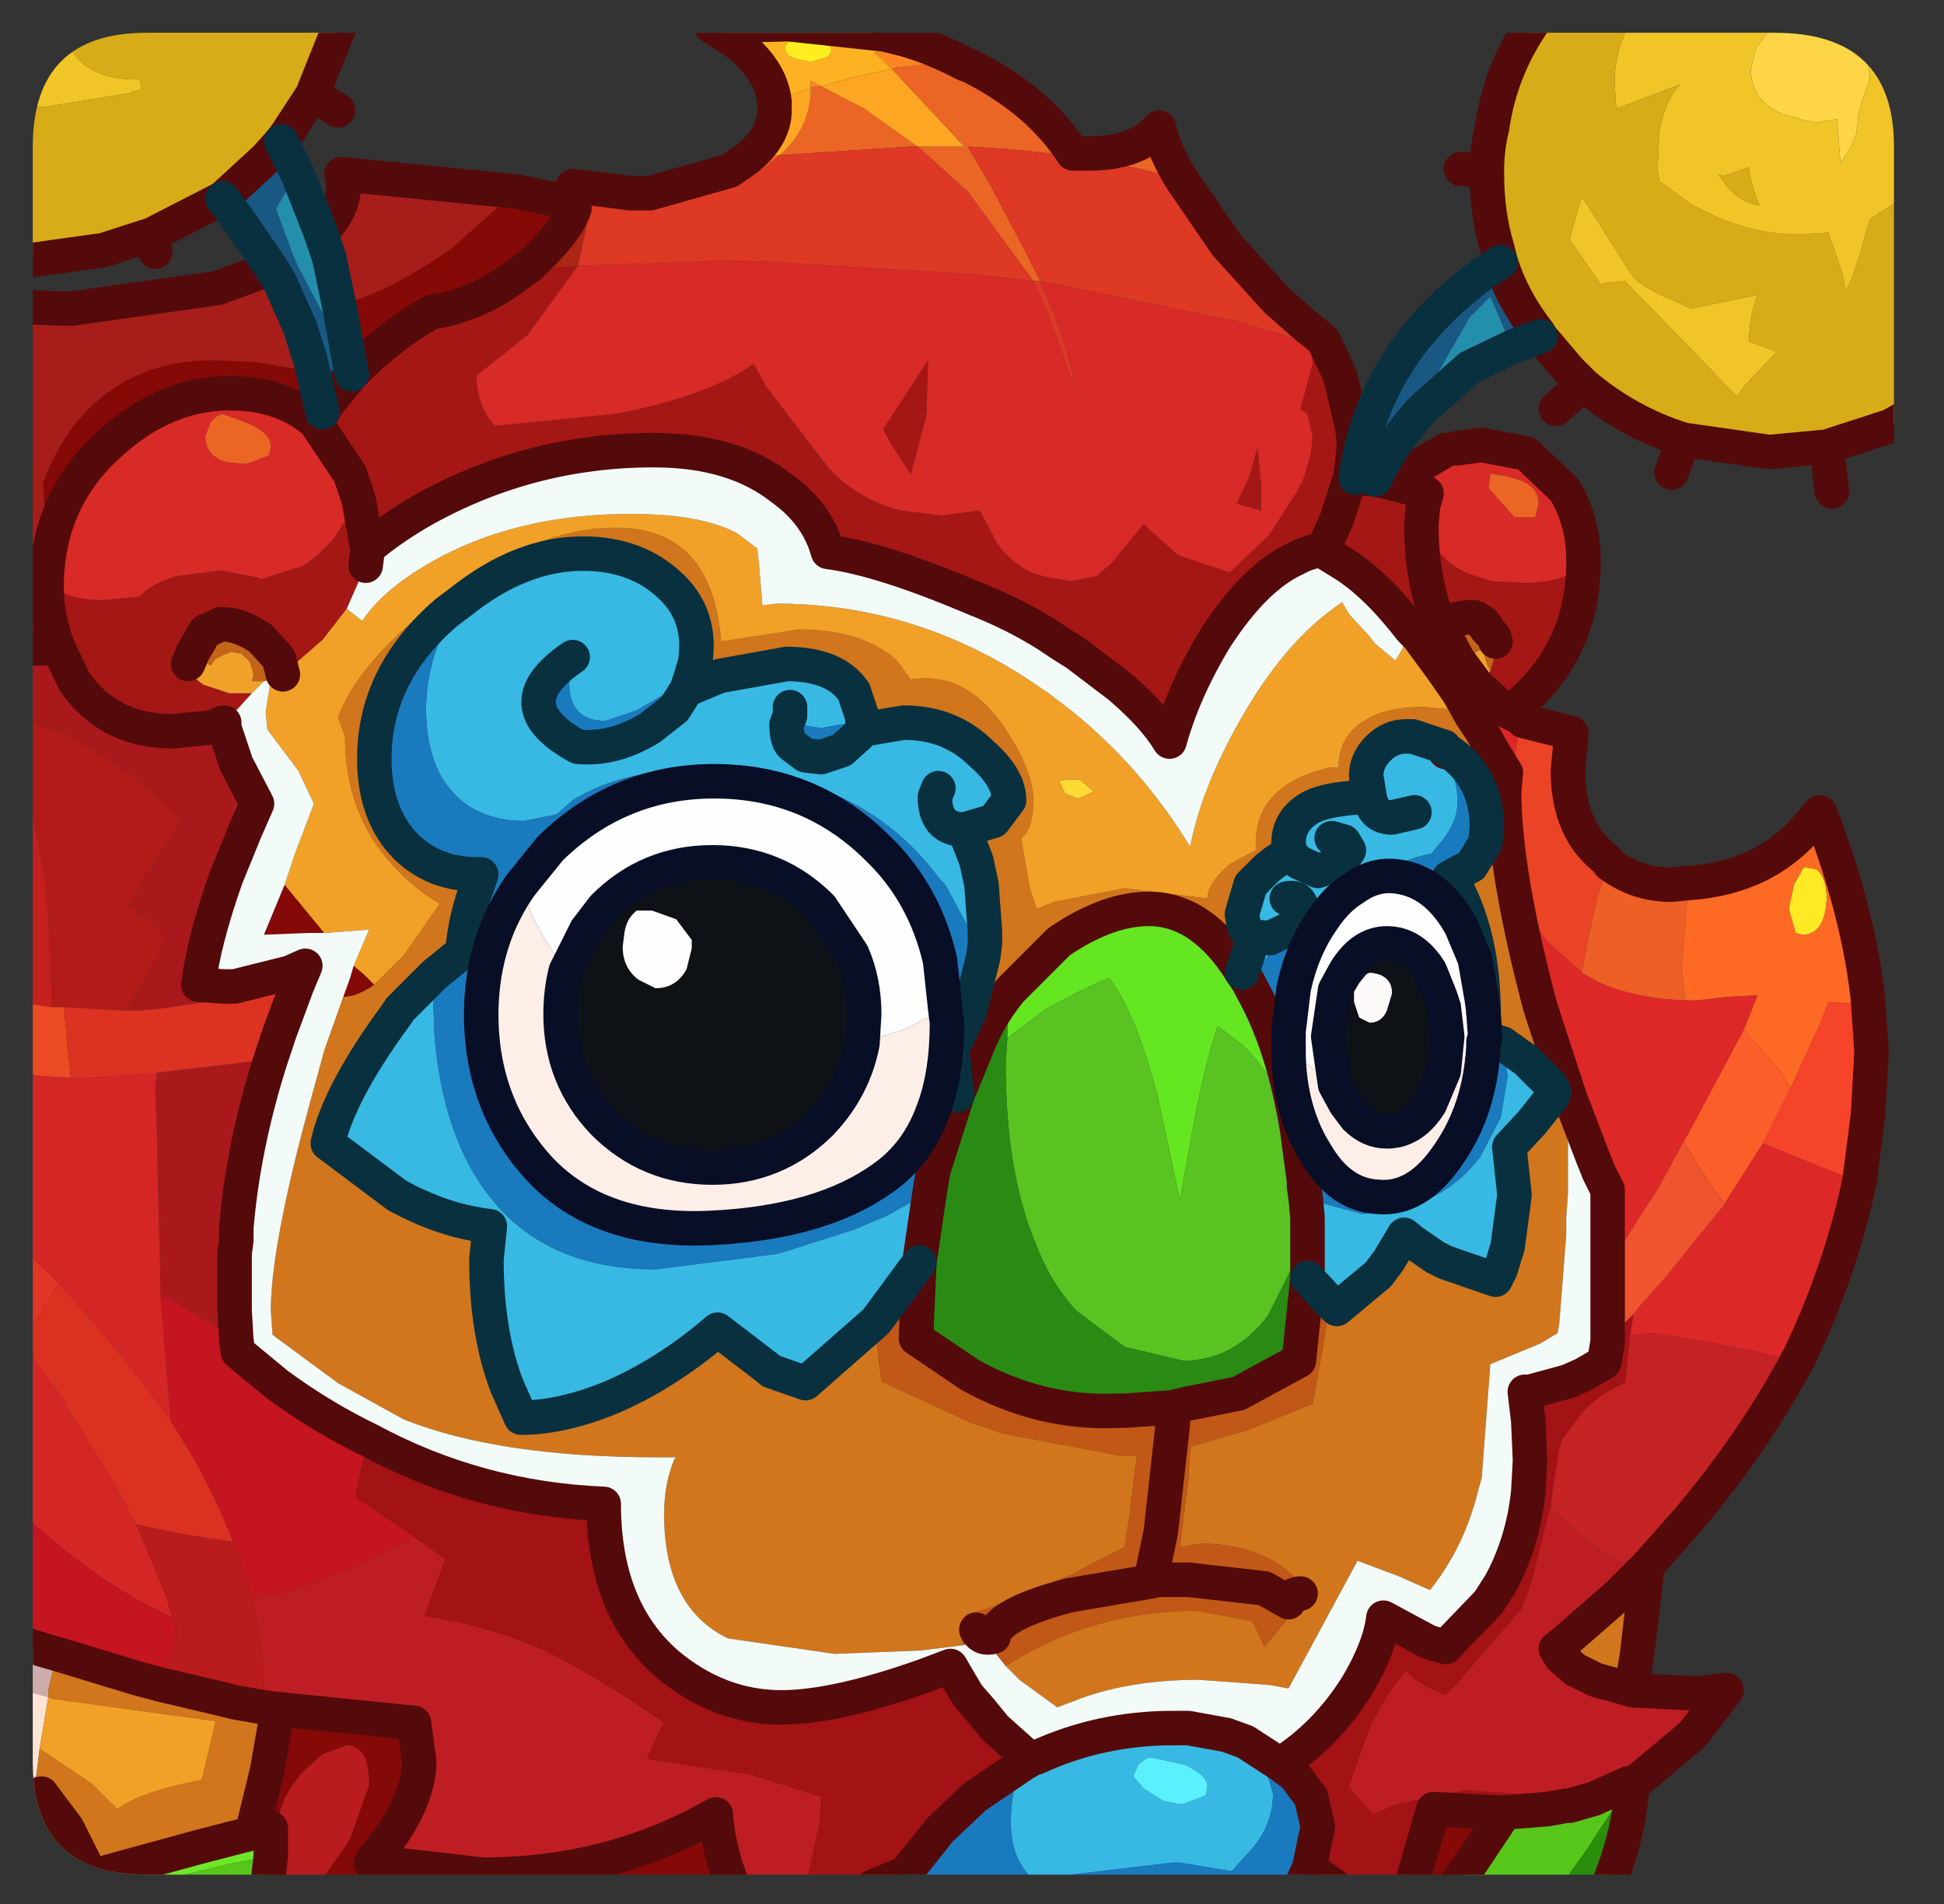 <?xml version="1.0" encoding="UTF-8" standalone="no"?>
<svg xmlns:ffdec="https://www.free-decompiler.com/flash" xmlns:xlink="http://www.w3.org/1999/xlink" ffdec:objectType="frame" height="55.2px" width="56.35px" xmlns="http://www.w3.org/2000/svg">
  <rect width="100%" height="100%" fill="#333333" stroke="none"/>
  <g transform="matrix(1.0, 0.0, 0.0, 1.0, 0.95, 0.95)">
    <clipPath id="clipPath0" transform="matrix(1.0, 0.0, 0.0, 1.0, 0.0, 0.0)">
      <path d="M50.5 0.0 Q53.95 0.0 53.95 3.3 L53.95 50.15 Q53.95 53.4 50.5 53.4 L3.3 53.4 Q0.0 53.4 0.0 50.15 L0.0 3.3 Q0.0 0.0 3.3 0.0 L50.5 0.0" fill="#000000" fill-rule="evenodd" stroke="none"/>
    </clipPath>
    <g clip-path="url(#clipPath0)">
      <use ffdec:characterId="2" height="55.2" transform="matrix(1.0, 0.0, 0.0, 1.0, -0.95, -0.95)" width="56.35" xlink:href="#shape1"/>
    </g>
    <use ffdec:characterId="3" height="53.4" transform="matrix(1.0, 0.0, 0.0, 1.0, 0.0, 0.0)" width="53.95" xlink:href="#shape2"/>
  </g>
  <defs>
    <g id="shape1" transform="matrix(1.0, 0.0, 0.0, 1.0, 0.95, 0.95)">
      <path d="M2.75 -0.45 L3.75 -0.45 4.0 -0.2 4.0 -0.3 4.05 -0.45 9.0 -0.45 8.1 1.8 7.35 2.95 7.2 3.15 6.75 3.65 5.5 4.8 3.45 5.85 2.05 6.3 -0.45 6.65 -0.45 2.15 0.35 2.15 2.8 1.75 2.9 1.7 3.15 1.65 3.1 1.35 3.05 1.35 2.95 1.35 Q2.05 1.35 1.45 0.9 L1.05 0.45 2.75 -0.45 M42.55 6.65 L42.45 6.25 Q42.15 5.25 42.15 4.1 L42.15 4.0 Q42.15 3.35 42.3 2.75 42.55 1.0 43.6 -0.45 L46.4 -0.45 Q45.85 0.45 45.85 1.45 L45.9 2.2 46.3 2.05 47.75 1.5 Q47.3 2.0 47.15 2.85 L47.1 3.95 47.15 4.3 47.9 4.85 48.05 4.95 Q49.5 5.8 51.05 5.85 L51.15 5.85 52.05 5.8 52.45 6.95 52.55 7.5 52.75 7.05 53.0 6.3 53.25 5.4 54.1 4.85 54.5 4.55 54.5 4.5 54.65 4.6 54.9 4.75 54.9 10.8 53.85 11.4 52.0 12.0 50.4 12.15 50.3 12.15 47.85 11.8 Q46.25 11.3 44.95 10.2 L44.55 9.8 43.7 8.8 43.65 8.7 Q42.9 7.75 42.55 6.65 M54.9 0.95 L54.1 -0.45 54.9 -0.45 54.9 0.95 M50.05 5.0 Q49.55 4.95 49.15 4.5 L48.85 4.1 49.0 4.15 49.75 3.9 49.8 4.25 49.9 4.6 50.05 5.0 M45.0 4.9 L44.9 4.75 44.65 5.6 44.55 6.0 45.25 7.0 45.45 7.3 45.6 7.25 46.15 7.2 48.1 9.2 49.4 10.55 49.6 10.25 50.55 9.25 49.75 8.95 Q49.75 8.2 50.0 7.6 L48.05 8.0 47.65 7.8 Q46.8 7.45 46.45 7.15 L46.3 6.95 45.0 4.9" fill="#d9ac19" fill-rule="evenodd" stroke="none"/>
      <path d="M51.7 -0.45 L51.8 -0.4 Q53.25 0.25 53.25 1.35 L52.95 2.2 52.85 2.95 52.7 3.3 52.4 3.8 52.35 3.15 52.3 2.5 51.7 2.6 51.4 2.55 50.7 2.35 Q49.8 1.95 49.8 1.05 L49.95 0.45 50.6 -0.45 51.7 -0.45" fill="#ffd646" fill-rule="evenodd" stroke="none"/>
      <path d="M2.75 -0.45 L1.05 0.45 1.45 0.9 Q2.05 1.35 2.95 1.35 L3.05 1.35 3.1 1.35 3.15 1.65 2.9 1.7 2.8 1.75 0.35 2.15 -0.45 2.15 -0.45 -0.45 2.75 -0.45 M4.05 -0.45 L4.0 -0.3 4.0 -0.2 3.75 -0.45 4.05 -0.45 M46.4 -0.45 L50.6 -0.45 49.95 0.45 49.8 1.05 Q49.8 1.95 50.7 2.35 L51.4 2.55 51.7 2.6 52.3 2.5 52.35 3.15 52.4 3.8 52.7 3.3 52.85 2.95 52.95 2.2 53.25 1.35 Q53.25 0.25 51.8 -0.4 L51.7 -0.45 54.1 -0.45 54.9 0.95 54.9 4.75 54.65 4.6 54.5 4.5 54.5 4.55 54.1 4.85 53.25 5.4 53.0 6.3 52.75 7.05 52.55 7.5 52.45 6.95 52.05 5.8 51.15 5.85 51.05 5.85 Q49.5 5.8 48.05 4.95 L47.9 4.85 47.15 4.3 47.1 3.95 47.15 2.85 Q47.3 2.0 47.75 1.5 L46.3 2.05 45.9 2.2 45.85 1.45 Q45.85 0.45 46.4 -0.45 M50.05 5.0 L49.9 4.6 49.8 4.25 49.75 3.9 49.0 4.15 48.85 4.1 49.15 4.5 Q49.55 4.95 50.05 5.0 M45.0 4.9 L46.3 6.95 46.45 7.15 Q46.8 7.45 47.65 7.8 L48.05 8.0 50.0 7.6 Q49.75 8.2 49.75 8.95 L50.55 9.25 49.6 10.25 49.4 10.55 48.1 9.2 46.15 7.2 45.6 7.25 45.45 7.3 45.25 7.0 44.55 6.0 44.65 5.6 44.9 4.75 45.0 4.9" fill="#f2c627" fill-rule="evenodd" stroke="none"/>
      <path d="M21.5 2.0 Q21.4 1.05 20.35 0.25 L19.65 -0.2 20.15 -0.2 21.9 -0.25 24.7 0.05 25.3 0.2 Q24.65 0.3 24.4 0.6 L24.5 0.65 24.9 1.05 23.75 1.3 22.85 1.55 22.55 1.4 22.55 1.6 21.5 2.0 M23.15 0.55 Q23.15 0.25 22.55 0.15 L22.35 0.15 22.05 0.15 21.95 0.2 21.8 0.4 Q21.8 0.65 22.1 0.75 L22.55 0.85 23.05 0.7 23.15 0.55" fill="#feb323" fill-rule="evenodd" stroke="none"/>
      <path d="M-0.45 16.1 L-0.45 7.95 1.1 8.0 5.35 7.4 6.85 6.85 6.9 6.8 7.15 7.2 7.75 8.55 8.05 9.5 7.9 9.8 7.65 9.75 6.45 9.55 5.2 9.5 Q3.25 9.5 1.9 10.65 0.85 11.55 0.3 13.05 L0.35 13.85 Q0.35 15.25 -0.45 16.1 M14.0 4.6 L12.15 6.25 Q10.35 7.5 9.05 7.85 L8.9 8.0 8.6 6.55 8.4 5.95 8.35 5.8 Q9.2 4.95 8.95 4.1 L14.0 4.6" fill="#a81d1a" fill-rule="evenodd" stroke="none"/>
      <path d="M41.2 53.75 L39.95 53.75 40.6 51.5 42.5 51.6 42.55 51.6 42.65 51.6 42.5 51.85 41.7 53.05 41.2 53.75 M37.75 53.75 L36.75 53.75 37.0 53.2 37.75 53.75 M25.2 53.75 L24.35 53.75 25.3 53.35 25.25 53.45 25.2 53.75 M20.3 53.75 L9.0 53.75 8.45 53.45 9.05 52.6 9.2 52.35 9.75 50.8 Q9.75 49.65 9.1 49.65 L8.4 49.9 7.85 50.4 Q7.0 51.3 7.0 52.7 L7.1 53.1 7.4 53.75 6.8 53.75 6.9 52.85 6.9 52.5 6.9 52.2 6.9 52.05 6.35 52.2 6.8 50.35 7.05 48.9 7.1 48.6 11.05 49.0 11.2 50.1 Q11.2 51.35 9.95 52.85 L9.8 53.05 10.0 53.05 13.05 53.4 Q16.75 53.4 19.8 51.65 19.85 52.6 20.3 53.75 M-0.45 17.85 L-0.45 16.1 Q0.35 15.25 0.35 13.85 L0.3 13.05 Q0.85 11.55 1.9 10.65 3.25 9.5 5.2 9.5 L6.45 9.55 7.65 9.75 7.9 9.8 8.05 9.5 8.4 11.0 8.2 11.3 Q7.25 10.45 5.7 10.45 3.85 10.45 2.25 11.9 0.45 13.5 0.4 15.95 L0.4 16.05 Q0.4 17.0 0.75 17.85 L0.3 17.85 -0.35 17.85 -0.45 17.85 M9.9 27.6 Q9.4 27.95 9.0 27.95 L9.2 27.4 9.3 27.05 9.6 27.3 9.9 27.6 M40.0 20.4 L40.9 20.7 40.95 20.85 40.85 21.0 40.45 20.65 40.0 20.4 M40.65 35.5 L39.3 35.6 39.75 34.85 40.0 35.05 40.65 35.5 M7.3 24.7 L8.45 26.1 7.95 26.1 6.7 26.15 7.3 24.7 M44.35 47.05 L44.3 47.1 44.15 46.85 44.4 46.65 44.35 47.05 M15.7 4.95 L15.7 5.1 Q15.45 5.8 14.35 6.8 L14.2 6.9 Q12.95 7.9 11.55 8.1 10.25 8.85 9.25 9.9 L9.2 9.65 8.9 8.0 9.05 7.85 Q10.35 7.5 12.15 6.25 L14.0 4.6 15.7 4.95" fill="#850907" fill-rule="evenodd" stroke="none"/>
      <path d="M-0.45 18.9 L-0.45 17.85 -0.35 17.85 -0.45 18.9" fill="#b41c17" fill-rule="evenodd" stroke="none"/>
      <path d="M-0.45 21.4 L-0.45 19.85 Q1.2 20.3 2.8 21.5 L3.45 22.0 4.3 22.85 3.0 24.9 2.95 25.0 2.75 25.3 3.6 25.95 3.85 26.25 3.65 26.75 3.3 27.4 2.7 28.35 0.9 28.25 0.55 28.25 0.55 28.0 0.45 25.7 0.35 24.5 0.0 22.7 -0.15 22.25 -0.45 21.4" fill="#b31b18" fill-rule="evenodd" stroke="none"/>
      <path d="M-0.45 28.1 L-0.45 21.4 -0.15 22.25 0.0 22.7 0.35 24.5 0.45 25.7 0.55 28.0 0.55 28.25 -0.45 28.1" fill="#c5201e" fill-rule="evenodd" stroke="none"/>
      <path d="M-0.45 19.85 L-0.45 18.9 -0.35 17.85 0.3 17.85 0.75 17.85 1.2 18.8 Q2.2 20.25 4.05 20.25 L5.1 20.15 5.45 20.05 5.5 20.0 5.55 20.0 5.55 20.15 5.9 21.2 6.5 22.35 6.15 23.15 5.6 24.5 Q4.95 26.35 4.8 27.6 L5.55 27.65 5.85 27.65 7.45 27.25 7.9 27.05 7.65 27.65 6.6 27.85 3.65 28.3 3.05 28.35 2.7 28.35 3.3 27.4 3.65 26.75 3.85 26.25 3.6 25.95 2.75 25.3 2.95 25.0 3.0 24.9 4.3 22.85 3.45 22.0 2.8 21.5 Q1.2 20.3 -0.45 19.85 M6.9 29.75 Q6.1 32.25 5.9 34.65 L5.9 35.0 5.85 35.4 5.85 35.8 5.85 36.25 5.85 37.05 5.9 37.9 5.75 37.8 4.55 37.05 3.7 36.55 3.7 36.3 3.65 34.3 3.6 32.05 3.55 30.55 3.6 30.15 5.3 29.95 6.9 29.75" fill="#aa191c" fill-rule="evenodd" stroke="none"/>
      <path d="M-0.45 30.15 L-0.45 28.1 0.55 28.25 0.9 28.25 1.05 29.8 1.1 30.3 0.3 30.25 -0.45 30.15" fill="#ed4b24" fill-rule="evenodd" stroke="none"/>
      <path d="M41.25 12.05 L42.0 11.95 43.3 12.2 44.4 13.25 Q44.95 14.15 44.95 15.3 L44.95 15.45 Q44.4 15.95 43.2 15.95 L42.3 15.9 41.65 15.7 Q40.4 15.2 40.3 13.7 L40.4 13.35 40.3 13.3 Q40.35 12.45 40.95 12.1 L41.25 12.05 M43.65 13.65 Q43.65 13.15 43.05 12.95 L42.7 12.85 42.35 12.8 42.25 12.8 42.2 13.2 42.95 14.05 43.55 14.05 43.65 13.65 M37.05 9.0 L37.1 9.6 36.75 10.9 36.95 11.05 37.1 11.7 37.05 12.2 36.85 12.9 36.65 13.3 35.85 14.55 35.75 14.65 34.7 15.65 33.2 15.15 32.2 14.25 31.3 15.35 30.85 15.75 30.1 15.9 29.5 15.8 Q28.55 15.65 27.95 14.8 L27.45 13.85 26.35 14.0 25.15 13.85 Q23.85 13.5 23.05 12.6 L21.25 10.25 20.9 9.6 Q19.55 10.55 16.9 11.05 L13.4 11.4 Q12.9 10.9 12.85 9.95 L14.35 8.75 15.8 6.75 19.05 6.65 20.05 6.6 21.55 6.65 27.25 7.0 29.0 7.2 29.45 8.2 30.2 10.3 Q30.05 9.1 29.2 7.2 L34.85 8.35 37.05 9.0 M24.65 11.5 L24.9 11.95 25.45 12.8 25.9 11.1 25.95 9.5 24.65 11.5 M35.6 13.85 L35.6 13.05 35.5 12.05 35.25 12.9 34.9 13.65 35.6 13.85 M8.2 11.3 L9.2 12.8 9.45 13.55 8.7 14.7 8.25 15.15 7.85 15.45 6.6 15.85 6.55 15.8 5.5 15.6 5.4 15.6 4.2 15.75 Q3.45 15.95 3.1 16.35 L2.05 16.45 Q0.95 16.45 0.4 15.95 0.45 13.5 2.25 11.9 3.85 10.45 5.7 10.45 7.25 10.45 8.2 11.3 M5.15 11.3 L5.0 11.7 Q5.0 12.25 5.6 12.45 L6.2 12.5 6.85 12.25 6.9 12.0 Q6.9 11.55 6.05 11.25 L5.5 11.05 Q5.3 11.1 5.15 11.3" fill="#d92a27" fill-rule="evenodd" stroke="none"/>
      <path d="M-0.45 37.85 L-0.45 35.1 0.5 36.0 0.75 36.25 -0.25 37.95 -0.3 38.0 -0.45 37.85" fill="#e23525" fill-rule="evenodd" stroke="none"/>
      <path d="M-0.45 42.85 L-0.45 37.85 -0.3 38.0 0.95 39.7 0.95 39.8 2.25 41.85 3.0 43.25 3.85 45.3 4.05 45.95 3.65 45.75 Q2.6 45.25 1.4 44.35 L1.05 44.1 -0.25 43.0 -0.45 42.85 M-0.45 35.1 L-0.45 30.15 0.3 30.25 1.1 30.3 1.5 30.3 1.65 30.3 3.6 30.15 3.55 30.55 3.6 32.05 3.65 34.3 3.7 36.3 3.7 36.55 3.85 38.4 4.0 40.25 3.35 39.35 1.9 37.55 0.75 36.25 0.5 36.0 -0.45 35.1" fill="#d62626" fill-rule="evenodd" stroke="none"/>
      <path d="M0.75 36.25 L1.9 37.55 3.35 39.35 4.0 40.25 Q5.15 42.0 5.8 43.75 L4.45 43.55 3.0 43.25 2.25 41.85 0.95 39.8 0.95 39.7 -0.3 38.0 -0.25 37.95 0.75 36.25" fill="#dc3120" fill-rule="evenodd" stroke="none"/>
      <path d="M-0.45 46.65 L-0.45 42.85 -0.25 43.0 1.05 44.1 1.4 44.35 Q2.6 45.25 3.65 45.75 L4.05 45.95 4.2 46.4 3.75 47.9 3.0 47.7 0.7 47.0 0.35 46.9 -0.45 46.65 M5.9 37.9 L5.95 38.25 7.1 39.2 Q8.4 40.15 9.75 40.8 L9.5 41.7 9.35 42.45 11.05 43.6 9.4 44.45 7.4 45.2 6.35 45.35 5.8 43.75 Q5.15 42.0 4.0 40.25 L3.85 38.4 3.7 36.55 4.55 37.05 5.75 37.8 5.9 37.9" fill="#c51520" fill-rule="evenodd" stroke="none"/>
      <path d="M-0.45 51.3 L-0.45 50.65 0.1 50.55 0.05 51.15 -0.45 51.3 M-0.45 48.05 L-0.45 46.65 0.35 46.9 0.7 47.0 0.45 48.05 0.45 48.25 -0.3 48.05 -0.45 48.05" fill="#cdaeac" fill-rule="evenodd" stroke="none"/>
      <path d="M-0.45 50.65 L-0.45 48.05 -0.3 48.05 0.45 48.25 0.2 49.75 0.1 50.55 -0.45 50.65" fill="#ffe5d5" fill-rule="evenodd" stroke="none"/>
      <path d="M2.95 53.75 L0.6 53.75 0.4 53.55 -0.1 53.05 -0.4 52.75 -0.4 52.7 -0.45 52.75 -0.45 51.3 0.05 51.15 0.25 51.05 1.0 52.05 1.7 53.45 4.8 52.6 6.35 52.2 6.9 52.05 6.9 52.2 6.9 52.5 6.7 52.9 6.15 53.0 5.65 53.1 2.95 53.75 M45.25 51.2 L46.25 50.75 46.15 51.0 45.6 51.15 45.25 51.2 M43.9 51.5 L42.5 51.85 42.65 51.6 43.9 51.5" fill="#6ce928" fill-rule="evenodd" stroke="none"/>
      <path d="M44.3 53.75 L41.2 53.75 41.7 53.05 42.5 51.85 43.9 51.5 44.45 51.4 44.55 51.4 45.25 51.2 45.6 51.15 46.15 51.0 45.25 52.35 45.1 52.6 44.45 53.5 44.3 53.75 M6.15 53.75 L2.95 53.75 5.65 53.1 6.15 53.0 6.7 52.9 6.15 53.75 M0.6 53.75 L-0.45 53.75 -0.45 52.75 -0.4 52.7 -0.4 52.75 -0.1 53.05 0.4 53.55 0.6 53.75" fill="#57c71b" fill-rule="evenodd" stroke="none"/>
      <path d="M46.35 50.75 L46.35 50.95 Q46.25 52.3 45.65 53.75 L44.3 53.75 44.45 53.5 45.1 52.6 45.25 52.35 46.15 51.0 46.25 50.75 46.35 50.75 M6.8 53.75 L6.15 53.75 6.7 52.9 6.9 52.5 6.9 52.85 6.8 53.75" fill="#2a8e0b" fill-rule="evenodd" stroke="none"/>
      <path d="M24.45 37.35 L22.4 39.15 21.4 38.8 21.35 38.75 19.85 37.6 Q18.4 38.85 16.8 39.55 15.35 40.15 14.15 40.15 L13.75 39.25 Q13.15 37.7 13.15 35.55 L13.25 34.6 Q11.9 34.45 10.55 33.7 L8.55 32.2 8.6 32.0 Q9.0 30.55 10.55 28.45 L10.65 28.3 11.65 27.3 11.6 27.95 11.65 29.15 Q11.9 31.9 13.1 33.55 14.75 35.85 18.05 35.85 L21.6 35.4 23.8 34.7 24.75 34.3 26.0 33.6 25.7 35.65 24.45 37.35 M12.4 16.5 Q14.15 15.1 15.95 15.1 17.55 15.1 18.55 16.1 19.4 16.95 19.2 18.25 L19.1 18.6 18.8 18.7 18.35 19.15 17.5 19.65 16.6 19.95 Q15.55 19.95 15.55 18.85 L15.7 18.3 15.75 18.15 15.65 18.1 Q13.6 19.5 15.8 20.7 16.85 20.8 17.9 20.15 L18.6 19.6 18.95 19.05 19.9 18.65 21.85 18.3 Q23.25 18.3 23.8 19.1 L24.05 19.85 24.05 19.9 24.05 20.2 25.25 20.0 Q26.6 20.0 27.5 20.9 28.3 21.6 28.3 22.25 L27.85 22.85 27.0 23.1 27.35 24.0 27.5 24.7 27.6 26.05 27.6 26.4 27.55 26.8 27.45 26.55 26.45 24.7 26.3 24.55 Q24.8 22.5 22.35 21.75 L20.7 21.4 19.35 21.35 Q17.1 21.35 15.65 22.25 L15.2 22.65 15.0 22.7 14.25 22.85 Q13.05 22.85 12.3 22.15 11.4 21.3 11.4 19.6 11.4 18.3 12.1 16.95 L12.4 16.5 M35.05 27.25 L35.4 26.2 35.15 26.0 35.1 25.85 35.05 25.55 35.3 24.7 35.75 24.25 Q36.15 23.9 36.45 23.8 L36.4 23.5 Q36.4 22.9 36.9 22.55 37.35 22.2 38.75 22.15 L38.65 21.55 Q38.65 21.1 39.0 20.75 39.35 20.4 39.8 20.4 L40.0 20.4 40.45 20.65 40.85 21.0 Q41.3 21.5 41.3 22.3 41.3 22.95 40.7 23.6 L40.55 23.8 Q39.95 23.9 39.15 24.3 L38.4 24.7 38.3 24.8 Q37.9 25.0 37.45 25.3 35.95 26.35 35.25 27.55 L35.05 27.25 M42.6 29.3 L43.3 29.8 44.0 30.5 44.1 30.7 44.05 30.85 43.45 31.6 42.8 32.3 42.95 33.7 42.75 35.2 42.7 35.35 42.55 35.85 42.4 36.15 40.95 35.65 40.65 35.5 40.0 35.05 39.75 34.85 39.3 35.6 39.0 36.0 37.8 37.0 37.6 36.8 36.95 36.1 36.95 35.5 36.95 34.35 36.9 33.8 38.55 34.25 39.8 34.05 Q41.1 33.7 41.95 32.6 L42.55 31.45 42.75 30.25 42.6 29.3 M21.95 19.8 L21.85 20.05 Q21.85 20.5 22.0 20.65 L22.4 20.95 22.85 21.0 23.45 20.8 23.95 20.35 24.05 20.2 23.95 20.35 23.75 20.0 22.9 20.15 Q22.3 20.15 21.95 19.8 L21.95 19.55 21.95 19.8 M26.25 21.9 L26.15 22.15 Q26.15 23.1 27.0 23.1 26.15 23.1 26.15 22.15 L26.25 21.9 M40.05 22.6 L39.4 22.75 Q38.85 22.75 38.75 22.15 38.85 22.75 39.4 22.75 L40.05 22.6 M37.65 23.35 L38.0 23.45 38.15 23.7 37.9 24.1 37.25 24.3 36.7 24.05 36.45 23.8 36.7 24.05 37.25 24.3 37.9 24.1 38.15 23.7 38.0 23.45 37.65 23.35 M28.95 50.05 L29.1 50.0 Q30.95 49.15 33.05 49.15 L33.5 49.15 34.6 49.35 35.15 49.55 Q35.7 50.05 35.95 51.05 35.95 52.0 35.25 52.75 L34.75 53.3 33.25 53.05 33.05 53.05 30.1 53.4 Q29.6 53.55 29.35 53.75 L29.2 53.7 Q28.35 53.1 28.35 51.9 28.35 50.85 28.7 50.2 L28.95 50.05 M36.35 25.1 Q36.8 25.0 36.8 25.55 L36.6 25.9 35.85 26.25 35.4 26.2 35.85 26.25 36.6 25.9 36.8 25.55 Q36.8 25.0 36.35 25.1 M33.35 50.2 L32.4 50.0 32.25 50.05 32.05 50.2 31.9 50.55 32.2 50.9 32.75 51.25 33.2 51.35 33.35 51.35 34.0 51.1 34.05 50.85 Q34.05 50.5 33.35 50.2" fill="#37bae4" fill-rule="evenodd" stroke="none"/>
      <path d="M33.35 50.2 Q34.05 50.5 34.05 50.85 L34.0 51.1 33.35 51.35 33.2 51.35 32.75 51.25 32.2 50.9 31.9 50.55 32.05 50.2 32.25 50.05 32.4 50.0 33.35 50.2" fill="#5bf1ff" fill-rule="evenodd" stroke="none"/>
      <path d="M36.75 53.75 L29.35 53.75 25.2 53.75 25.25 53.45 25.3 53.35 26.3 52.1 27.3 51.15 28.7 50.2 Q28.35 50.85 28.35 51.9 28.35 53.1 29.2 53.7 L29.35 53.75 Q29.6 53.55 30.1 53.4 L33.05 53.05 33.25 53.05 34.75 53.3 35.25 52.75 Q35.95 52.0 35.95 51.05 35.7 50.05 35.15 49.55 L36.15 50.2 36.55 50.5 36.6 50.55 37.05 51.15 37.25 52.0 37.0 53.2 36.75 53.75 M11.65 27.3 L12.45 26.65 Q12.55 25.6 12.9 24.7 L13.0 24.4 12.9 24.4 Q11.45 24.4 10.6 23.35 9.9 22.45 9.9 21.05 9.9 18.6 12.0 16.8 L12.4 16.5 12.1 16.95 Q11.4 18.3 11.4 19.6 11.4 21.3 12.3 22.15 13.05 22.85 14.25 22.85 L15.0 22.7 15.2 22.65 15.65 22.25 Q17.1 21.35 19.35 21.35 L20.7 21.4 22.35 21.75 Q24.8 22.5 26.3 24.55 L26.45 24.7 27.45 26.55 27.55 26.8 27.15 28.4 26.65 29.45 26.65 29.5 26.8 30.8 26.1 33.0 26.0 33.6 24.75 34.3 23.8 34.7 21.6 35.4 18.05 35.85 Q14.75 35.85 13.1 33.55 11.9 31.9 11.65 29.15 L11.6 27.95 11.65 27.3 M19.1 18.6 L18.95 19.05 18.6 19.6 17.9 20.15 Q16.85 20.8 15.8 20.7 13.6 19.5 15.65 18.1 L15.75 18.15 15.7 18.3 15.55 18.85 Q15.55 19.95 16.6 19.95 L17.5 19.65 18.35 19.15 18.8 18.7 19.1 18.6 M41.0 20.8 L41.2 20.95 Q42.15 21.7 42.15 23.05 L42.1 23.5 41.7 24.15 41.05 24.5 41.2 24.7 41.35 24.95 Q42.0 26.3 42.05 28.15 L42.05 28.35 42.0 28.0 41.8 26.85 41.4 25.9 Q40.65 24.55 39.45 24.45 38.85 24.4 38.3 24.8 L38.4 24.7 39.15 24.3 Q39.95 23.9 40.55 23.8 L40.7 23.6 Q41.3 22.95 41.3 22.3 41.3 21.5 40.85 21.0 L40.95 20.85 41.0 20.8 M42.1 29.1 L42.55 29.3 42.6 29.3 42.75 30.25 42.55 31.45 41.95 32.6 Q41.1 33.7 39.8 34.05 L38.55 34.25 36.9 33.8 36.85 33.45 36.85 33.3 36.65 31.8 Q36.25 29.35 35.35 27.75 L35.25 27.55 Q35.95 26.35 37.45 25.3 37.9 25.0 38.3 24.8 37.8 25.1 37.4 25.7 36.8 26.55 36.55 27.7 L36.4 28.95 36.4 29.5 Q36.4 31.05 37.05 32.25 L37.2 32.5 Q37.9 33.7 39.0 33.75 40.15 33.85 41.05 32.5 41.95 31.2 42.05 29.4 L42.05 29.25 42.1 29.1 M23.95 20.35 L23.45 20.8 22.85 21.0 22.4 20.95 22.0 20.65 Q21.85 20.5 21.85 20.05 L21.95 19.8 Q22.3 20.15 22.9 20.15 L23.75 20.0 23.95 20.35 M26.45 28.3 L26.3 26.9 Q25.85 24.95 24.5 23.65 22.55 21.7 19.75 21.7 17.0 21.7 15.0 23.65 L14.15 24.7 Q13.05 26.25 13.0 28.3 12.95 31.05 14.7 32.95 16.45 34.8 19.65 34.65 22.85 34.5 24.65 33.2 25.65 32.5 26.1 31.25 26.5 30.2 26.5 28.7 L26.45 28.3 M17.95 25.45 L17.8 25.45 17.5 25.45 17.95 25.45" fill="#1a7abf" fill-rule="evenodd" stroke="none"/>
      <path d="M26.95 46.75 L26.95 46.6 27.0 46.0 27.05 45.85 27.65 45.7 30.1 44.7 31.65 43.9 31.8 42.9 32.0 41.25 31.5 41.25 28.05 40.6 27.95 40.55 27.2 40.3 24.6 39.1 24.55 38.7 24.45 37.9 24.45 37.35 25.7 35.65 25.6 37.85 27.15 38.9 Q29.2 40.05 31.45 39.95 L31.65 39.95 33.05 39.85 33.05 40.3 32.7 43.45 32.4 44.9 30.05 45.3 Q27.95 45.85 27.85 46.5 27.5 46.6 27.35 46.3 27.5 46.6 27.85 46.5 27.95 45.85 30.05 45.3 L32.4 44.9 32.7 43.45 33.05 40.3 33.05 39.85 33.45 39.75 34.95 39.45 36.7 38.5 36.95 36.1 37.6 36.8 37.4 38.1 37.1 39.75 35.25 40.5 33.55 41.0 33.5 41.95 33.25 43.9 33.85 43.8 Q35.2 43.8 36.2 44.45 L36.85 45.0 36.75 45.25 36.4 45.95 35.7 46.8 35.5 46.35 35.35 46.05 33.75 45.75 Q31.0 45.75 28.7 47.05 L28.2 47.35 27.6 46.6 26.95 46.75 M36.75 45.25 Q36.55 45.25 36.45 45.4 L36.4 45.5 35.7 45.1 33.5 44.85 32.65 44.85 32.4 44.9 32.65 44.85 33.5 44.85 35.7 45.1 36.4 45.5 36.45 45.4 Q36.55 45.25 36.75 45.25" fill="#c25817" fill-rule="evenodd" stroke="none"/>
      <path d="M5.5 4.8 L6.75 3.65 7.2 3.15 7.7 4.15 7.35 4.6 7.05 5.1 7.55 6.45 7.7 6.8 8.6 8.5 8.95 9.2 9.2 9.65 9.25 9.9 8.55 10.75 8.4 11.0 8.05 9.5 7.75 8.55 7.15 7.2 6.9 6.8 6.05 5.55 5.5 4.8 M38.35 12.9 Q38.85 9.35 41.95 7.05 L42.0 7.0 42.55 6.65 Q42.9 7.75 43.65 8.7 L43.7 8.8 42.9 9.1 42.85 9.05 42.25 7.65 41.65 8.25 40.65 10.0 40.3 10.9 Q39.45 11.8 38.9 12.95 L38.35 12.9" fill="#1a5885" fill-rule="evenodd" stroke="none"/>
      <path d="M40.3 10.9 L40.65 10.0 41.65 8.25 42.25 7.65 42.85 9.05 42.9 9.1 41.65 9.7 40.3 10.9 M8.9 8.0 L9.2 9.65 8.95 9.2 8.6 8.5 7.7 6.8 7.55 6.45 7.05 5.1 7.35 4.6 7.7 4.15 8.35 5.8 8.4 5.95 8.6 6.55 8.9 8.0" fill="#2490ad" fill-rule="evenodd" stroke="none"/>
      <path d="M27.0 0.9 L27.15 0.95 Q29.15 1.95 30.15 3.5 L30.6 3.5 Q31.75 3.5 32.4 3.0 L32.65 2.75 Q32.8 3.45 33.3 4.25 30.4 3.45 27.1 3.3 L27.75 4.4 28.75 6.3 29.2 7.2 29.0 7.2 27.1 4.6 25.65 3.3 25.95 3.3 26.75 3.3 27.0 3.3 24.9 1.05 25.05 1.0 26.55 0.85 27.0 0.9 M43.65 13.65 L43.55 14.05 42.95 14.05 42.2 13.2 42.25 12.8 42.35 12.8 42.7 12.85 43.05 12.95 Q43.65 13.15 43.65 13.65 M22.85 1.55 L24.1 2.2 25.65 3.3 25.45 3.3 21.65 3.55 Q22.55 2.75 22.55 1.65 L22.55 1.6 22.7 1.55 22.85 1.55 M21.65 3.55 L21.15 3.95 Q19.9 4.7 18.4 4.7 L17.9 4.65 20.2 4.0 20.7 3.65 21.55 3.55 21.65 3.55 M5.15 11.3 Q5.3 11.1 5.5 11.05 L6.05 11.25 Q6.9 11.55 6.9 12.0 L6.85 12.25 6.2 12.5 5.6 12.45 Q5.0 12.25 5.0 11.7 L5.15 11.3" fill="#ec6525" fill-rule="evenodd" stroke="none"/>
      <path d="M37.55 9.2 L37.9 9.95 38.25 11.45 38.3 11.95 38.2 12.85 38.35 12.9 38.9 12.95 39.35 13.05 40.95 12.1 Q40.35 12.45 40.3 13.3 L40.4 13.35 40.3 13.7 Q40.4 15.2 41.65 15.7 L42.3 15.9 43.2 15.95 Q44.4 15.95 44.95 15.45 44.9 18.1 42.8 19.7 L42.75 19.65 42.45 19.45 41.9 18.95 42.45 19.45 42.35 20.05 42.3 20.8 42.0 20.25 41.7 19.8 41.45 19.35 41.3 19.1 40.85 18.45 40.15 17.5 39.95 17.3 Q38.95 16.0 38.0 15.4 L37.35 15.0 Q36.95 15.05 36.6 15.25 35.4 15.8 34.25 17.6 33.35 19.1 32.95 20.55 32.5 19.8 31.5 18.95 L30.25 18.0 29.85 17.75 29.4 17.45 Q28.45 16.85 27.3 16.4 24.6 15.25 23.05 15.05 22.75 13.95 21.7 13.2 20.3 12.1 18.0 12.1 14.35 12.1 11.2 13.9 10.35 14.4 9.7 14.95 L9.45 13.55 9.7 14.95 9.7 15.05 9.65 15.45 9.1 16.7 8.4 17.6 7.25 18.6 7.15 18.2 7.1 18.1 6.6 17.55 6.35 17.4 Q5.9 17.15 5.5 17.15 L5.45 17.15 5.0 17.35 4.65 17.95 4.55 17.85 4.45 18.0 4.5 18.3 Q4.55 18.65 4.95 18.9 L5.55 19.1 5.7 19.15 6.35 19.15 5.85 19.7 5.55 20.0 5.5 20.0 5.45 20.05 5.1 20.15 4.05 20.25 Q2.2 20.25 1.2 18.8 L0.75 17.85 Q0.4 17.0 0.4 16.05 L0.4 15.95 Q0.95 16.45 2.05 16.45 L3.1 16.35 Q3.45 15.95 4.2 15.75 L5.4 15.6 5.5 15.6 6.55 15.8 6.6 15.85 7.85 15.45 8.25 15.15 8.7 14.7 9.45 13.55 9.2 12.8 8.2 11.3 8.4 11.0 8.55 10.75 9.25 9.9 Q10.25 8.85 11.55 8.1 12.95 7.9 14.2 6.9 L15.8 6.75 14.35 8.75 12.85 9.95 Q12.9 10.9 13.4 11.4 L16.9 11.05 Q19.55 10.55 20.9 9.6 L21.25 10.25 23.05 12.6 Q23.85 13.5 25.15 13.85 L26.35 14.0 27.45 13.85 27.95 14.8 Q28.55 15.65 29.5 15.8 L30.1 15.9 30.85 15.75 31.3 15.35 32.2 14.25 33.2 15.15 34.7 15.65 35.75 14.65 35.85 14.55 36.65 13.3 36.85 12.9 37.05 12.2 37.1 11.7 36.95 11.05 36.75 10.9 37.1 9.6 37.05 9.0 37.55 9.2 M41.8 16.95 L41.75 16.95 41.55 16.95 40.75 17.1 41.3 18.15 41.85 18.9 41.9 18.95 42.25 18.5 42.45 17.85 42.4 17.65 42.35 17.5 42.3 17.45 42.05 17.1 41.8 16.95 M24.65 11.5 L25.95 9.5 25.9 11.1 25.45 12.8 24.9 11.95 24.65 11.5 M38.2 12.85 L37.8 14.1 37.4 15.0 37.35 15.0 37.4 15.0 37.8 14.1 38.2 12.85 M40.75 17.1 Q40.25 15.85 40.25 14.25 L40.3 13.7 40.25 14.25 Q40.25 15.85 40.75 17.1 M40.3 13.3 L39.35 13.05 40.3 13.3 M35.6 13.85 L34.9 13.65 35.25 12.9 35.5 12.05 35.6 13.05 35.6 13.85" fill="#a61715" fill-rule="evenodd" stroke="none"/>
      <path d="M40.75 17.1 L41.55 16.95 41.75 16.95 41.8 16.95 42.05 17.15 42.15 17.3 42.3 17.45 42.35 17.5 42.4 17.65 42.45 17.85 42.25 18.5 42.15 18.3 42.05 17.95 41.95 17.9 41.85 17.95 41.3 18.15 40.75 17.1 M7.15 18.2 L7.1 18.65 6.9 18.75 6.7 18.8 6.35 18.8 6.4 18.6 6.3 18.25 6.05 18.0 5.75 17.95 5.5 18.05 5.3 18.15 5.15 18.35 4.65 17.95 5.0 17.35 5.45 17.15 5.5 17.15 Q5.9 17.15 6.35 17.4 L6.6 17.55 7.1 18.1 7.15 18.2" fill="#c46419" fill-rule="evenodd" stroke="none"/>
      <path d="M42.25 18.5 L41.9 18.95 41.85 18.9 41.3 18.15 41.85 17.95 41.95 17.9 42.05 17.95 42.15 18.3 42.25 18.5 M4.65 17.95 L5.15 18.35 5.3 18.15 5.5 18.05 5.75 17.95 6.05 18.0 6.3 18.25 6.4 18.6 6.35 18.8 6.7 18.8 6.35 19.15 5.7 19.15 5.55 19.1 4.95 18.9 Q4.55 18.65 4.5 18.3 L4.45 18.0 4.55 17.85 4.65 17.95 4.5 18.3 4.65 17.95" fill="#f1a229" fill-rule="evenodd" stroke="none"/>
      <path d="M43.2 19.9 L43.2 19.95 44.6 20.3 44.5 21.4 Q44.5 23.15 45.65 24.0 L45.7 24.1 45.35 25.05 45.0 26.7 44.9 27.25 43.9 26.35 Q42.8 24.95 42.8 22.45 L43.0 20.65 43.05 20.45 43.2 19.9" fill="#eb4326" fill-rule="evenodd" stroke="none"/>
      <path d="M42.8 19.7 L43.2 19.9 43.05 20.45 43.0 20.65 42.8 22.45 Q42.8 24.95 43.9 26.35 L44.9 27.25 45.35 27.5 Q46.4 28.0 47.9 28.05 L48.25 28.05 49.1 27.95 50.0 27.9 49.6 28.9 48.0 31.9 47.85 32.15 47.2 33.35 47.15 33.45 46.5 34.45 46.25 34.85 45.65 35.7 45.65 33.55 45.4 33.05 45.2 32.55 44.55 30.85 43.7 28.25 Q42.65 24.3 42.65 22.0 L42.7 21.45 42.3 20.8 42.35 20.05 42.45 19.45 42.75 19.65 42.8 19.7" fill="#de2827" fill-rule="evenodd" stroke="none"/>
      <path d="M46.8 44.45 L46.5 47.05 46.35 47.95 46.35 48.05 46.2 48.0 45.3 47.75 44.7 47.45 44.75 47.05 44.35 47.05 44.4 46.65 45.95 45.3 46.6 44.65 46.65 44.6 46.8 44.45 M9.9 27.6 L10.75 26.75 11.8 25.25 Q11.15 24.9 10.45 24.15 9.05 22.65 9.05 20.4 L8.85 19.85 Q9.4 18.35 11.45 16.7 14.35 14.35 16.9 14.35 19.7 14.35 19.95 17.65 L22.2 17.3 Q24.05 17.3 25.05 18.2 L25.45 18.75 Q27.0 18.5 28.1 20.05 29.0 21.35 29.0 22.25 29.0 23.1 28.65 23.35 L28.9 24.8 29.0 25.1 29.1 25.4 29.6 25.2 31.65 24.8 34.05 25.1 Q34.05 24.65 34.7 24.1 L35.45 23.7 35.45 23.5 Q35.45 21.8 37.6 21.3 L37.85 21.3 Q37.85 20.4 38.6 19.95 39.2 19.55 40.25 19.55 L40.35 19.55 40.9 19.6 41.05 19.6 41.7 19.8 42.0 20.25 42.3 20.8 42.7 21.45 42.65 22.0 Q42.65 24.3 43.7 28.25 L44.55 30.85 44.5 31.75 44.5 33.65 44.45 34.35 44.45 34.85 44.25 37.4 44.2 37.7 43.7 38.0 42.25 38.6 42.0 41.9 41.9 42.25 Q41.5 43.9 40.5 45.15 L39.6 44.75 38.4 44.3 36.4 48.0 35.85 47.9 33.8 47.75 Q31.85 47.75 30.35 48.3 L29.7 48.55 28.6 47.75 28.2 47.35 28.7 47.05 Q31.0 45.75 33.75 45.75 L35.35 46.05 35.5 46.35 35.7 46.8 36.4 45.95 36.75 45.25 36.85 45.0 36.2 44.45 Q35.2 43.8 33.85 43.8 L33.25 43.9 33.5 41.95 33.55 41.0 35.25 40.5 37.1 39.75 37.4 38.1 37.6 36.8 37.8 37.0 39.0 36.0 39.3 35.6 40.65 35.5 40.95 35.65 42.4 36.15 42.55 35.85 42.7 35.35 42.75 35.2 42.95 33.7 42.8 32.3 43.45 31.6 44.05 30.85 44.1 30.7 44.0 30.5 43.3 29.8 42.6 29.3 42.55 29.3 42.1 29.1 42.05 28.4 42.05 28.35 42.05 28.15 Q42.0 26.3 41.35 24.95 L41.2 24.7 41.05 24.5 41.7 24.15 42.1 23.5 42.15 23.05 Q42.15 21.7 41.2 20.95 L41.0 20.8 40.9 20.7 40.0 20.4 39.8 20.4 Q39.35 20.4 39.0 20.75 38.65 21.1 38.65 21.55 L38.75 22.15 Q37.35 22.2 36.9 22.55 36.4 22.9 36.4 23.5 L36.45 23.8 Q36.15 23.9 35.75 24.25 L35.3 24.7 35.05 25.55 35.1 25.85 35.15 26.0 35.4 26.2 35.05 27.25 Q33.9 25.4 32.35 25.4 31.15 25.4 29.75 26.35 L28.35 27.75 Q27.85 28.35 27.5 29.1 L26.8 30.8 26.65 29.5 26.65 29.45 27.15 28.4 27.55 26.8 27.6 26.4 27.6 26.05 27.5 24.7 27.35 24.0 27.0 23.1 27.85 22.85 28.3 22.25 Q28.3 21.6 27.5 20.9 26.6 20.0 25.25 20.0 L24.05 20.2 24.05 19.9 24.05 19.85 23.8 19.1 Q23.25 18.3 21.85 18.3 L19.9 18.65 18.95 19.05 19.1 18.6 19.2 18.25 Q19.4 16.95 18.55 16.1 17.55 15.1 15.95 15.1 14.15 15.1 12.4 16.5 L12.0 16.8 Q9.9 18.6 9.9 21.05 9.9 22.45 10.6 23.35 11.45 24.4 12.9 24.4 L13.0 24.4 12.9 24.7 Q12.55 25.6 12.45 26.65 L11.65 27.3 10.65 28.3 10.55 28.45 Q9.0 30.55 8.6 32.0 L8.55 32.2 10.55 33.7 Q11.9 34.45 13.25 34.6 L13.15 35.55 Q13.15 37.7 13.75 39.25 L14.15 40.15 Q15.35 40.15 16.8 39.55 18.4 38.85 19.85 37.6 L21.35 38.75 21.4 38.8 22.4 39.15 24.45 37.35 24.45 37.9 24.55 38.7 24.6 39.1 27.2 40.3 27.95 40.55 28.05 40.6 31.5 41.25 32.0 41.25 31.8 42.9 31.65 43.9 30.1 44.7 27.65 45.7 27.05 45.85 27.0 46.0 26.95 46.6 26.95 46.75 25.75 46.9 23.25 47.0 20.15 46.55 Q18.3 45.65 18.3 42.95 18.3 42.05 18.6 41.35 L18.65 41.3 18.1 41.3 Q13.5 41.3 10.75 40.2 L8.85 39.15 6.95 37.75 6.9 37.05 Q6.9 35.2 8.0 31.15 L8.45 29.5 9.0 27.95 Q9.4 27.95 9.9 27.6 M3.75 47.9 L5.45 48.3 5.85 48.4 6.7 48.55 7.1 48.6 7.05 48.9 6.8 50.35 6.35 52.2 4.8 52.6 1.7 53.45 1.0 52.05 0.25 51.05 0.05 51.15 0.1 50.55 0.2 49.75 1.7 50.75 2.45 51.5 Q3.1 51.0 4.9 50.65 L5.3 48.95 0.55 48.3 0.45 48.25 0.45 48.05 0.7 47.0 3.0 47.7 3.75 47.9" fill="#d2761c" fill-rule="evenodd" stroke="none"/>
      <path d="M41.7 19.8 L41.05 19.6 40.9 19.6 40.35 19.55 40.25 19.55 Q39.2 19.55 38.6 19.95 37.85 20.4 37.85 21.3 L37.6 21.3 Q35.45 21.8 35.45 23.5 L35.45 23.7 34.7 24.1 Q34.05 24.65 34.05 25.1 L31.65 24.8 29.6 25.2 29.1 25.4 29.0 25.1 28.9 24.8 28.65 23.35 Q29.0 23.1 29.0 22.25 29.0 21.35 28.1 20.05 27.0 18.5 25.45 18.75 L25.05 18.2 Q24.05 17.3 22.2 17.3 L19.95 17.65 Q19.7 14.35 16.9 14.35 14.35 14.35 11.45 16.7 9.4 18.35 8.85 19.85 L9.05 20.4 Q9.05 22.65 10.45 24.15 11.15 24.9 11.8 25.25 L10.75 26.75 9.9 27.6 9.6 27.3 9.3 27.05 9.75 26.0 8.45 26.1 7.3 24.7 7.6 23.8 8.15 22.35 7.7 21.4 6.8 20.2 6.75 19.7 6.9 18.75 7.1 18.65 7.15 18.2 7.25 18.6 8.4 17.6 9.1 16.7 9.55 17.05 Q10.05 16.3 11.05 15.65 13.65 13.95 17.35 13.95 19.35 13.95 20.4 14.5 L21.0 14.95 21.05 15.4 21.15 16.6 21.55 16.55 Q25.75 16.55 29.3 19.05 L29.45 19.15 30.1 19.65 Q32.15 21.3 33.55 23.6 33.85 22.0 34.9 20.1 36.25 17.65 37.9 16.55 L37.95 16.5 38.15 16.85 38.75 17.5 38.9 17.7 39.5 18.2 39.65 17.95 39.8 17.65 39.95 17.3 40.15 17.5 40.85 18.45 41.3 19.1 41.45 19.35 41.7 19.8 M44.35 47.05 L44.75 47.05 44.7 47.45 44.3 47.1 44.35 47.05 M29.95 21.65 L29.75 21.7 29.9 22.0 29.9 22.05 30.3 22.2 30.75 22.0 30.35 21.65 29.95 21.65 M0.45 48.25 L0.55 48.3 5.3 48.95 4.9 50.65 Q3.1 51.0 2.45 51.5 L1.7 50.75 0.2 49.75 0.45 48.25" fill="#f2a227" fill-rule="evenodd" stroke="none"/>
      <path d="M45.7 24.1 Q46.5 24.7 47.5 24.7 L48.0 24.65 47.8 27.05 47.9 28.05 Q46.4 28.0 45.35 27.5 L44.9 27.25 45.0 26.7 45.35 25.05 45.7 24.1" fill="#ee5f25" fill-rule="evenodd" stroke="none"/>
      <path d="M51.05 24.7 L51.3 24.25 51.35 24.2 51.4 24.15 51.4 24.2 51.7 24.25 Q52.0 24.5 52.0 25.1 51.95 26.15 51.3 26.15 L51.1 26.1 50.9 25.4 51.05 24.7" fill="#ffea24" fill-rule="evenodd" stroke="none"/>
      <path d="M48.0 24.65 Q50.25 24.5 51.55 22.9 L51.8 22.6 51.95 23.0 Q52.95 25.7 53.2 28.05 L52.75 28.15 52.05 28.1 51.8 28.75 50.95 30.6 50.65 30.1 49.6 28.9 50.0 27.9 49.1 27.95 48.25 28.05 47.9 28.05 47.8 27.05 48.0 24.65 M51.05 24.7 L50.9 25.4 51.1 26.1 51.3 26.15 Q51.95 26.15 52.0 25.1 52.0 24.5 51.7 24.25 L51.4 24.2 51.4 24.15 51.35 24.2 51.3 24.25 51.05 24.7" fill="#ff6a24" fill-rule="evenodd" stroke="none"/>
      <path d="M49.6 28.9 L50.65 30.1 50.95 30.6 50.15 32.2 49.1 33.85 49.05 33.95 48.5 33.2 47.85 32.15 48.0 31.9 49.6 28.9" fill="#fd5d29" fill-rule="evenodd" stroke="none"/>
      <path d="M53.2 28.05 L53.3 29.55 53.2 31.35 53.15 31.75 52.95 33.3 52.25 33.05 51.5 32.75 50.15 32.2 50.95 30.6 51.8 28.75 52.05 28.1 52.75 28.15 53.2 28.05" fill="#f6442a" fill-rule="evenodd" stroke="none"/>
      <path d="M52.95 33.3 Q52.4 35.9 51.2 38.4 L50.4 38.35 50.05 38.25 48.25 37.9 47.2 37.75 47.05 37.7 46.3 37.75 46.4 37.15 46.55 36.95 47.35 36.05 49.05 33.95 49.1 33.85 50.15 32.2 51.5 32.75 52.25 33.05 52.95 33.3" fill="#dd2928" fill-rule="evenodd" stroke="none"/>
      <path d="M42.05 28.35 L42.05 28.4 42.1 29.1 42.05 29.25 42.05 29.4 42.0 29.4 40.9 30.1 41.0 29.1 40.9 28.25 40.8 27.95 40.5 27.2 Q40.0 26.4 39.25 26.4 38.55 26.4 38.05 27.2 L37.75 27.75 37.55 29.1 37.75 30.5 36.4 29.5 36.4 28.95 36.55 27.7 Q36.8 26.55 37.4 25.7 37.8 25.1 38.3 24.8 38.85 24.4 39.45 24.45 40.65 24.55 41.4 25.9 L41.8 26.85 42.0 28.0 42.05 28.35 M14.15 24.7 L15.0 23.65 Q17.0 21.7 19.75 21.7 22.55 21.7 24.5 23.65 25.85 24.95 26.3 26.9 L26.45 28.3 25.25 28.9 24.1 29.25 24.05 29.3 24.1 28.45 Q24.1 27.5 23.75 26.7 L22.85 25.35 Q21.55 24.05 19.7 24.05 17.85 24.05 16.55 25.35 L16.05 26.0 15.45 27.2 15.3 26.95 Q14.5 25.9 14.15 24.7" fill="#ffffff" fill-rule="evenodd" stroke="none"/>
      <path d="M37.75 30.5 L37.55 29.1 37.75 27.75 38.05 27.2 Q38.55 26.4 39.25 26.4 40.0 26.4 40.5 27.2 L40.8 27.95 40.9 28.25 41.0 29.1 40.9 30.1 40.5 31.05 Q40.0 31.85 39.25 31.85 38.75 31.85 38.35 31.45 L38.05 31.05 37.75 30.5 M15.45 27.2 L16.05 26.0 16.55 25.35 Q17.85 24.05 19.7 24.05 21.55 24.05 22.85 25.35 L23.75 26.7 Q24.1 27.5 24.1 28.45 L24.05 29.3 Q23.8 30.6 22.85 31.6 21.55 32.9 19.7 32.9 17.85 32.9 16.55 31.6 15.3 30.3 15.3 28.45 15.3 27.8 15.45 27.2 M17.5 25.45 L17.4 25.55 Q17.2 25.75 17.15 26.1 L17.1 26.5 Q17.1 27.1 17.55 27.45 L18.05 27.7 Q18.65 27.7 18.95 27.15 L19.1 26.55 19.1 26.3 18.65 25.7 17.95 25.45 17.5 25.45 M38.3 27.8 L38.3 28.1 38.45 28.55 38.75 28.7 Q39.1 28.7 39.25 28.35 L39.4 27.85 Q39.4 27.3 38.75 27.25 L38.65 27.3 38.45 27.55 38.3 27.8" fill="#0e1116" fill-rule="evenodd" stroke="none"/>
      <path d="M42.05 29.4 Q41.95 31.2 41.05 32.5 40.15 33.85 39.0 33.75 37.9 33.7 37.2 32.5 L37.05 32.25 Q36.4 31.05 36.4 29.5 L37.75 30.5 38.05 31.05 38.35 31.45 Q38.75 31.85 39.25 31.85 40.0 31.85 40.5 31.05 L40.9 30.1 42.0 29.4 42.05 29.4 M14.15 24.7 Q14.5 25.9 15.3 26.95 L15.45 27.2 Q15.3 27.8 15.3 28.45 15.3 30.3 16.55 31.6 17.85 32.9 19.7 32.9 21.55 32.9 22.85 31.6 23.8 30.6 24.05 29.3 L24.1 29.25 25.25 28.9 26.45 28.3 26.5 28.7 Q26.5 30.2 26.1 31.25 25.65 32.5 24.65 33.2 22.85 34.5 19.65 34.65 16.45 34.8 14.7 32.95 12.95 31.05 13.0 28.3 13.05 26.25 14.15 24.7" fill="#ffefe9" fill-rule="evenodd" stroke="none"/>
      <path d="M9.0 27.95 L8.45 29.5 8.0 31.15 Q6.9 35.2 6.9 37.05 L6.95 37.75 8.85 39.15 10.75 40.2 Q13.5 41.3 18.1 41.3 L18.65 41.3 18.6 41.35 Q18.3 42.05 18.3 42.95 18.3 45.65 20.15 46.55 L23.25 47.0 25.75 46.9 26.95 46.75 27.6 46.6 28.2 47.35 28.6 47.75 29.7 48.55 30.35 48.3 Q31.85 47.75 33.8 47.75 L35.85 47.9 36.4 48.0 38.4 44.3 39.6 44.75 40.5 45.15 Q41.5 43.9 41.9 42.25 L42.0 41.9 42.25 38.6 43.7 38.0 44.2 37.7 44.25 37.4 44.45 34.85 44.45 34.35 44.5 33.65 44.5 31.75 44.55 30.85 45.2 32.55 45.4 33.05 45.65 33.55 45.65 35.7 45.65 36.05 45.65 37.95 45.55 38.55 44.95 38.9 44.5 39.1 43.4 39.4 43.25 39.4 43.35 40.25 43.4 41.4 43.35 42.3 Q43.2 43.75 42.55 44.95 L42.2 45.5 40.95 46.8 40.45 46.65 39.15 45.95 Q39.05 46.8 38.4 47.9 37.5 49.35 36.15 50.2 L35.15 49.55 34.6 49.35 33.5 49.15 33.05 49.15 Q30.95 49.15 29.1 50.0 L28.95 50.05 28.85 50.0 27.9 49.15 27.45 48.6 27.1 48.2 26.6 47.35 25.8 47.65 Q23.25 48.55 21.7 48.55 19.9 48.55 18.4 47.3 16.55 45.7 16.55 42.65 12.9 42.5 9.75 40.8 8.4 40.15 7.1 39.2 L5.95 38.25 5.9 37.9 5.85 37.05 5.85 36.25 5.85 35.8 5.85 35.4 5.9 35.0 5.9 34.65 Q6.1 32.25 6.9 29.75 L7.15 29.0 7.65 27.65 7.9 27.05 7.45 27.25 5.85 27.65 5.55 27.65 4.8 27.6 Q4.95 26.35 5.6 24.5 L6.15 23.15 6.5 22.35 5.9 21.2 5.55 20.15 5.55 20.0 5.85 19.7 6.35 19.15 6.7 18.8 6.9 18.75 6.75 19.7 6.8 20.2 7.7 21.4 8.15 22.35 7.6 23.8 7.3 24.7 6.7 26.15 7.95 26.1 8.45 26.1 9.75 26.0 9.3 27.05 9.2 27.4 9.0 27.95 M39.95 17.3 L39.8 17.65 39.65 17.95 39.5 18.2 38.9 17.7 38.75 17.5 38.15 16.85 37.95 16.5 37.9 16.55 Q36.25 17.65 34.9 20.1 33.85 22.0 33.55 23.6 32.15 21.3 30.1 19.65 L29.45 19.15 29.3 19.05 Q25.75 16.55 21.55 16.55 L21.15 16.6 21.05 15.4 21.0 14.95 20.4 14.5 Q19.35 13.95 17.35 13.95 13.65 13.95 11.05 15.65 10.05 16.3 9.55 17.05 L9.1 16.7 9.65 15.45 9.7 15.05 9.7 14.95 Q10.35 14.4 11.2 13.9 14.35 12.1 18.0 12.1 20.3 12.1 21.7 13.2 22.75 13.95 23.05 15.05 24.6 15.25 27.3 16.4 28.45 16.85 29.4 17.45 L29.85 17.75 30.25 18.0 31.5 18.95 Q32.5 19.8 32.95 20.55 33.35 19.1 34.25 17.6 35.4 15.8 36.6 15.25 36.95 15.05 37.35 15.0 L38.0 15.4 Q38.95 16.0 39.95 17.3" fill="#f3fcf9" fill-rule="evenodd" stroke="none"/>
      <path d="M47.85 32.15 L48.5 33.2 49.05 33.95 47.35 36.05 46.55 36.95 46.4 37.15 46.0 37.55 45.65 37.95 45.65 36.05 45.65 35.7 46.25 34.85 46.5 34.45 47.15 33.45 47.2 33.35 47.85 32.15" fill="#f0542e" fill-rule="evenodd" stroke="none"/>
      <path d="M51.2 38.4 Q49.9 40.85 47.95 43.15 L46.8 44.45 46.65 44.6 46.6 44.65 46.4 44.5 46.2 44.4 45.85 44.2 45.55 44.05 44.85 43.55 44.0 42.75 44.05 42.3 44.25 41.0 44.35 40.75 44.8 40.15 44.95 39.95 Q45.5 39.4 46.15 39.15 L46.3 37.75 47.05 37.7 47.2 37.75 48.25 37.9 50.05 38.25 50.4 38.35 51.2 38.4" fill="#c62223" fill-rule="evenodd" stroke="none"/>
      <path d="M39.95 53.75 L37.75 53.75 37.0 53.2 37.25 52.0 37.05 51.15 36.6 50.55 36.55 50.5 36.15 50.2 Q37.5 49.35 38.4 47.9 39.05 46.8 39.15 45.95 L40.45 46.65 40.95 46.8 42.2 45.5 42.55 44.95 Q43.2 43.75 43.35 42.3 L43.4 41.4 43.35 40.25 43.25 39.4 43.4 39.4 44.5 39.1 44.95 38.9 45.55 38.55 45.65 37.95 46.0 37.55 46.4 37.15 46.3 37.75 46.15 39.15 Q45.5 39.4 44.95 39.95 L44.8 40.15 44.35 40.75 44.25 41.0 44.05 42.3 44.0 42.75 43.95 42.9 43.45 44.9 43.15 45.7 41.25 47.9 40.95 48.2 Q40.2 47.9 39.8 47.5 39.3 48.05 38.75 49.15 L38.15 50.85 38.45 51.2 38.85 51.65 39.55 51.35 41.5 50.95 42.95 51.05 43.1 51.05 44.35 51.4 44.45 51.4 43.9 51.5 42.65 51.6 42.55 51.6 42.5 51.6 40.6 51.5 39.95 53.75 M24.35 53.75 L22.4 53.75 22.8 51.9 22.85 51.15 20.8 50.5 17.8 50.05 18.1 49.35 18.3 49.0 18.0 48.8 Q16.95 48.05 15.5 47.25 14.25 46.55 12.45 46.1 L11.35 45.9 11.95 44.25 11.1 43.65 11.05 43.6 9.35 42.45 9.5 41.7 9.75 40.8 Q12.9 42.5 16.55 42.65 16.55 45.7 18.4 47.3 19.9 48.55 21.7 48.55 23.25 48.55 25.8 47.65 L26.6 47.35 27.1 48.2 27.45 48.6 27.9 49.15 28.85 50.0 28.95 50.05 28.7 50.2 27.3 51.15 26.3 52.1 25.3 53.35 24.35 53.75" fill="#a41215" fill-rule="evenodd" stroke="none"/>
      <path d="M46.35 48.05 L48.25 48.15 49.1 48.05 48.1 49.35 46.55 50.65 46.35 50.75 46.25 50.75 45.25 51.2 44.55 51.4 44.45 51.4 44.35 51.4 43.1 51.05 42.95 51.05 41.5 50.95 39.55 51.35 38.85 51.65 38.45 51.2 38.15 50.85 38.75 49.15 Q39.3 48.05 39.8 47.5 40.2 47.9 40.95 48.2 L41.25 47.9 43.15 45.7 43.45 44.9 43.95 42.9 44.0 42.75 44.85 43.55 45.55 44.05 45.85 44.2 46.2 44.4 46.4 44.5 46.6 44.65 45.95 45.3 44.4 46.65 44.15 46.85 44.3 47.1 44.7 47.45 45.3 47.75 46.2 48.0 46.35 48.05 M22.4 53.75 L20.3 53.75 Q19.85 52.6 19.8 51.65 16.75 53.4 13.05 53.4 L10.0 53.05 9.8 53.05 9.95 52.85 Q11.2 51.35 11.2 50.1 L11.05 49.0 7.1 48.6 6.7 48.55 Q6.75 47.0 6.35 45.35 L7.4 45.2 9.4 44.45 11.05 43.6 11.1 43.65 11.95 44.25 11.35 45.9 12.45 46.1 Q14.25 46.55 15.5 47.25 16.95 48.05 18.0 48.8 L18.3 49.0 18.1 49.35 17.8 50.05 20.8 50.5 22.85 51.15 22.8 51.9 22.4 53.75" fill="#bf1e23" fill-rule="evenodd" stroke="none"/>
      <path d="M33.3 4.25 L34.6 6.15 36.05 7.75 36.9 8.5 37.4 8.9 37.55 9.2 37.05 9.0 34.85 8.35 29.2 7.2 Q30.05 9.1 30.2 10.3 L29.45 8.2 29.0 7.2 27.25 7.0 21.55 6.65 20.05 6.6 19.05 6.65 15.8 6.75 16.05 5.6 16.05 5.25 16.0 5.0 15.8 4.55 15.75 4.45 17.3 4.65 17.9 4.65 18.4 4.7 Q19.9 4.7 21.15 3.95 L21.65 3.55 25.45 3.3 25.65 3.3 27.1 4.6 29.0 7.2 29.2 7.2 28.75 6.3 27.75 4.4 27.1 3.3 Q30.4 3.45 33.3 4.25" fill="#de3925" fill-rule="evenodd" stroke="none"/>
      <path d="M25.3 0.2 Q26.15 0.45 27.0 0.9 L26.55 0.85 25.05 1.0 24.9 1.05 24.5 0.65 24.4 0.6 Q24.65 0.3 25.3 0.2 M22.55 1.6 L22.55 1.4 22.85 1.55 22.7 1.55 22.55 1.6" fill="#fe8723" fill-rule="evenodd" stroke="none"/>
      <path d="M24.9 1.05 L27.0 3.3 26.75 3.3 25.95 3.3 25.65 3.3 24.1 2.2 22.85 1.55 23.75 1.3 24.9 1.05 M20.7 3.65 Q21.5 3.0 21.5 2.25 L21.5 2.0 22.55 1.6 22.55 1.65 Q22.55 2.75 21.65 3.55 L21.55 3.55 20.7 3.65" fill="#fea723" fill-rule="evenodd" stroke="none"/>
      <path d="M23.15 0.55 L23.05 0.7 22.55 0.85 22.1 0.75 Q21.8 0.65 21.8 0.4 L21.95 0.2 22.05 0.15 22.35 0.15 22.55 0.15 Q23.15 0.25 23.15 0.55" fill="#ffef20" fill-rule="evenodd" stroke="none"/>
      <path d="M29.95 21.65 L30.35 21.65 30.75 22.0 30.3 22.2 29.9 22.05 29.9 22.0 29.75 21.7 29.95 21.65" fill="#ffdb35" fill-rule="evenodd" stroke="none"/>
      <path d="M15.75 4.45 L15.8 4.55 16.0 5.0 16.05 5.25 16.05 5.6 15.8 6.75 14.2 6.9 14.35 6.8 Q15.45 5.8 15.7 5.1 L15.7 4.95 15.7 4.75 15.65 4.45 15.75 4.45" fill="#ad2616" fill-rule="evenodd" stroke="none"/>
      <path d="M17.95 25.45 L18.65 25.7 19.1 26.3 19.1 26.55 18.95 27.15 Q18.65 27.7 18.05 27.7 L17.55 27.45 Q17.1 27.1 17.1 26.5 L17.15 26.1 Q17.2 25.75 17.4 25.55 L17.5 25.45 17.8 25.45 17.95 25.45" fill="#fffdff" fill-rule="evenodd" stroke="none"/>
      <path d="M2.7 28.35 L3.05 28.35 3.65 28.3 6.6 27.85 7.65 27.65 7.15 29.0 6.9 29.75 5.3 29.95 3.6 30.15 1.65 30.3 1.5 30.3 1.1 30.3 1.05 29.8 0.9 28.25 2.7 28.35" fill="#dd3221" fill-rule="evenodd" stroke="none"/>
      <path d="M3.0 43.25 L4.45 43.55 5.8 43.75 6.35 45.35 Q6.75 47.0 6.7 48.55 L5.85 48.4 5.45 48.3 3.75 47.9 4.2 46.4 4.05 45.95 3.85 45.3 3.0 43.25" fill="#bb1b1d" fill-rule="evenodd" stroke="none"/>
      <path d="M38.3 27.8 L38.45 27.55 38.65 27.3 38.75 27.25 Q39.4 27.3 39.4 27.85 L39.25 28.35 Q39.1 28.7 38.75 28.7 L38.45 28.55 38.3 28.1 38.3 27.8" fill="#fffafa" fill-rule="evenodd" stroke="none"/>
      <path d="M28.35 27.75 L29.75 26.35 Q31.15 25.4 32.35 25.4 33.9 25.4 35.05 27.25 L35.25 27.55 35.35 27.75 Q36.25 29.35 36.65 31.8 35.85 30.0 34.95 29.25 L34.35 28.8 Q33.95 29.9 33.5 32.45 L33.25 33.85 32.9 32.2 32.6 30.8 Q31.95 28.35 31.2 27.4 30.45 27.7 29.3 28.35 L28.25 29.15 28.25 28.25 28.35 27.75" fill="#64e721" fill-rule="evenodd" stroke="none"/>
      <path d="M28.25 29.15 L29.3 28.35 Q30.45 27.7 31.2 27.4 31.95 28.35 32.6 30.8 L32.9 32.2 33.25 33.85 33.5 32.45 Q33.95 29.9 34.35 28.8 L34.95 29.25 Q35.85 30.0 36.65 31.8 L36.85 33.3 36.85 33.45 36.9 33.8 36.95 34.35 36.9 34.5 36.65 34.9 36.6 35.5 36.55 35.7 35.8 37.2 Q34.8 38.5 33.35 38.5 L31.65 38.1 30.25 37.05 Q29.5 36.25 29.05 35.05 28.2 33.0 28.2 29.85 L28.25 29.15" fill="#58c421" fill-rule="evenodd" stroke="none"/>
      <path d="M26.8 30.8 L27.5 29.1 Q27.85 28.35 28.35 27.75 L28.25 28.25 28.25 29.15 28.2 29.85 Q28.2 33.0 29.05 35.05 29.5 36.25 30.25 37.05 L31.65 38.1 33.35 38.5 Q34.8 38.5 35.8 37.2 L36.55 35.7 36.6 35.5 36.65 34.9 36.9 34.5 36.95 34.35 36.95 35.5 36.95 36.1 36.7 38.5 34.95 39.45 33.45 39.75 33.05 39.85 31.65 39.95 31.45 39.95 Q29.2 40.05 27.15 38.9 L25.6 37.85 25.7 35.65 26.0 33.6 26.1 33.0 26.8 30.8" fill="#298c13" fill-rule="evenodd" stroke="none"/>
      <path d="M9.0 53.75 L7.4 53.75 7.1 53.1 7.0 52.7 Q7.0 51.3 7.85 50.4 L8.4 49.9 9.1 49.65 Q9.75 49.65 9.75 50.8 L9.2 52.35 9.05 52.6 8.45 53.45 9.0 53.75" fill="#ba1b1f" fill-rule="evenodd" stroke="none"/>
      <path d="M-0.45 6.65 L2.05 6.3 3.45 5.85 5.5 4.8 6.75 3.65 7.2 3.15 7.35 2.95 8.1 1.8 9.0 -0.45 M21.5 2.0 Q21.4 1.05 20.35 0.25 L19.65 -0.2 20.15 -0.2 21.9 -0.25 24.7 0.05 25.3 0.2 Q26.15 0.45 27.0 0.9 L27.15 0.95 Q29.15 1.95 30.15 3.5 L30.6 3.5 Q31.75 3.5 32.4 3.0 L32.65 2.75 Q32.8 3.45 33.3 4.25 L34.6 6.15 36.05 7.75 36.9 8.5 37.4 8.9 37.55 9.2 37.9 9.95 38.25 11.45 38.3 11.95 38.2 12.85 38.35 12.9 38.9 12.95 39.35 13.05 40.95 12.1 M42.55 6.65 L42.45 6.25 Q42.15 5.25 42.15 4.1 L42.15 4.0 41.4 3.95 M43.6 -0.45 Q42.55 1.0 42.3 2.75 42.15 3.35 42.15 4.0 M54.9 10.8 L53.85 11.4 52.0 12.0 52.15 13.3 M43.7 8.8 L43.65 8.7 Q42.9 7.75 42.55 6.65 M43.7 8.8 L44.55 9.8 44.95 10.2 Q46.25 11.3 47.85 11.8 L50.3 12.15 50.4 12.15 52.0 12.0 M44.95 15.45 L44.95 15.3 Q44.95 14.15 44.4 13.25 L43.3 12.2 42.0 11.95 41.25 12.05 M40.3 13.3 L40.4 13.35 40.3 13.7 40.25 14.25 Q40.25 15.85 40.75 17.1 L41.55 16.95 41.75 16.95 41.8 16.95 42.05 17.1 42.3 17.45 42.35 17.5 42.4 17.65 M44.95 15.45 Q44.9 18.1 42.8 19.7 L43.2 19.9 43.2 19.95 44.6 20.3 44.5 21.4 Q44.5 23.15 45.65 24.0 L45.7 24.1 Q46.5 24.7 47.5 24.7 L48.0 24.65 Q50.25 24.5 51.55 22.9 L51.8 22.6 51.95 23.0 Q52.95 25.7 53.2 28.05 L53.3 29.55 53.2 31.35 53.15 31.75 52.95 33.3 Q52.4 35.9 51.2 38.4 49.9 40.85 47.95 43.15 L46.8 44.45 46.5 47.05 46.35 47.95 46.35 48.05 48.25 48.15 49.1 48.05 48.1 49.35 46.55 50.65 46.35 50.75 46.35 50.95 Q46.25 52.3 45.65 53.75 M-0.45 7.95 L1.1 8.0 5.35 7.4 6.85 6.85 6.9 6.8 M44.95 10.2 Q44.7 10.4 44.15 10.9 M41.9 18.95 L42.45 19.45 42.75 19.65 42.8 19.7 M40.75 17.1 L41.3 18.15 41.85 18.9 41.9 18.95 M41.8 16.95 L42.05 17.15 42.15 17.3 42.3 17.45 M26.8 30.8 L27.5 29.1 Q27.85 28.35 28.35 27.75 L29.75 26.35 Q31.15 25.4 32.35 25.4 33.9 25.4 35.05 27.25 L35.25 27.55 35.35 27.75 Q36.25 29.35 36.65 31.8 L36.85 33.3 36.85 33.45 36.9 33.8 36.95 34.35 36.95 35.5 36.95 36.1 36.7 38.5 34.95 39.45 33.45 39.75 33.05 39.85 31.65 39.95 31.45 39.95 Q29.2 40.05 27.15 38.9 L25.6 37.85 25.7 35.65 26.0 33.6 26.1 33.0 26.8 30.8 M44.55 30.85 L43.7 28.25 Q42.65 24.3 42.65 22.0 L42.7 21.45 42.3 20.8 42.0 20.25 41.7 19.8 41.45 19.35 41.3 19.1 40.85 18.45 40.15 17.5 39.95 17.3 Q38.95 16.0 38.0 15.4 L37.35 15.0 37.4 15.0 37.8 14.1 38.2 12.85 M7.25 18.6 L7.15 18.2 7.1 18.1 6.6 17.55 6.35 17.4 Q5.9 17.15 5.5 17.15 L5.45 17.15 5.0 17.35 4.65 17.95 4.5 18.3 M40.9 20.7 L40.95 20.85 M47.85 11.8 L47.5 12.75 M45.65 35.7 L45.65 33.55 45.4 33.05 45.2 32.55 44.55 30.85 M45.65 35.7 L45.65 36.05 45.65 37.95 45.55 38.55 44.95 38.9 44.5 39.1 43.4 39.4 43.25 39.4 43.35 40.25 43.4 41.4 43.35 42.3 Q43.2 43.75 42.55 44.95 L42.2 45.5 40.95 46.8 40.45 46.65 39.15 45.95 Q39.05 46.8 38.4 47.9 37.5 49.35 36.15 50.2 L36.55 50.5 36.6 50.55 37.05 51.15 37.25 52.0 37.0 53.2 37.75 53.75 M46.6 44.65 L46.65 44.6 46.8 44.45 M44.45 51.4 L44.55 51.4 45.25 51.2 46.25 50.75 46.35 50.75 M44.35 47.05 L44.3 47.1 44.7 47.45 45.3 47.75 46.2 48.0 46.35 48.05 M44.4 46.65 L44.15 46.85 44.3 47.1 M44.4 46.65 L44.35 47.05 M46.6 44.65 L45.95 45.3 44.4 46.65 M15.75 4.45 L15.65 4.45 15.7 4.75 15.7 4.95 15.7 5.1 Q15.45 5.8 14.35 6.8 L14.2 6.9 Q12.95 7.9 11.55 8.1 10.25 8.85 9.25 9.9 L8.55 10.75 8.4 11.0 8.2 11.3 9.2 12.8 9.45 13.55 9.7 14.95 Q10.35 14.4 11.2 13.9 14.35 12.1 18.0 12.1 20.3 12.1 21.7 13.2 22.75 13.95 23.05 15.05 24.6 15.25 27.3 16.4 28.45 16.85 29.4 17.45 L29.85 17.75 30.25 18.0 31.5 18.95 Q32.5 19.8 32.95 20.55 33.35 19.1 34.25 17.6 35.4 15.8 36.6 15.25 36.95 15.05 37.35 15.0 M20.7 3.65 Q21.5 3.0 21.5 2.25 L21.5 2.0 M17.9 4.65 L17.3 4.65 15.75 4.45 M39.35 13.05 L40.3 13.3 M17.9 4.65 L20.2 4.0 20.7 3.65 M9.7 15.05 L9.65 15.45 M14.0 4.6 L15.7 4.95 M8.1 1.8 L8.45 2.0 8.85 2.25 M8.35 5.8 Q9.2 4.95 8.95 4.1 L14.0 4.6 M8.2 11.3 Q7.25 10.45 5.7 10.45 3.85 10.45 2.25 11.9 0.45 13.5 0.4 15.95 L0.4 16.05 Q0.4 17.0 0.75 17.85 L0.3 17.85 -0.35 17.85 -0.45 17.85 M3.45 5.85 L3.55 6.35 M5.5 20.0 L5.45 20.05 5.1 20.15 4.05 20.25 Q2.2 20.25 1.2 18.8 L0.75 17.85 M7.65 27.65 L7.9 27.05 7.45 27.25 5.85 27.65 5.55 27.65 4.8 27.6 Q4.95 26.35 5.6 24.5 L6.15 23.15 6.5 22.35 5.9 21.2 5.55 20.15 5.55 20.0 M7.65 27.65 L7.15 29.0 6.9 29.75 Q6.1 32.25 5.9 34.65 L5.9 35.0 5.85 35.4 5.85 35.8 5.85 36.25 5.85 37.05 5.9 37.9 5.95 38.25 7.1 39.2 Q8.4 40.15 9.75 40.8 12.9 42.5 16.55 42.65 16.55 45.7 18.4 47.3 19.9 48.55 21.7 48.55 23.25 48.55 25.8 47.65 L26.6 47.35 27.1 48.2 27.45 48.6 27.9 49.15 28.85 50.0 28.95 50.05 29.1 50.0 Q30.95 49.15 33.05 49.15 L33.5 49.15 34.6 49.35 35.15 49.55 36.15 50.2 M3.75 47.9 L5.45 48.3 5.85 48.4 6.7 48.55 7.1 48.6 7.05 48.9 6.8 50.35 6.35 52.2 6.9 52.05 6.9 52.2 6.9 52.5 6.9 52.85 6.8 53.75 M0.7 47.0 L0.35 46.9 -0.45 46.65 M0.05 51.15 L0.25 51.05 1.0 52.05 1.7 53.45 4.8 52.6 6.35 52.2 M3.75 47.9 L3.0 47.7 0.7 47.0 M20.3 53.75 Q19.85 52.6 19.8 51.65 16.75 53.4 13.05 53.4 L10.0 53.05 9.8 53.05 9.95 52.85 Q11.2 51.35 11.2 50.1 L11.05 49.0 7.1 48.6 M27.35 46.3 Q27.5 46.6 27.85 46.5 27.95 45.85 30.05 45.3 L32.4 44.9 32.7 43.45 33.05 40.3 33.05 39.85 M32.4 44.9 L32.65 44.85 33.5 44.85 35.7 45.1 36.4 45.5 36.45 45.4 Q36.55 45.25 36.75 45.25 M37.0 53.2 L36.75 53.75 M28.7 50.2 L27.3 51.15 26.3 52.1 25.3 53.35 25.25 53.45 25.2 53.75 M28.7 50.2 L28.95 50.05 M25.3 53.35 L24.35 53.75 M44.45 51.4 L43.9 51.5 42.65 51.6 42.5 51.85 41.7 53.05 41.2 53.75 M42.65 51.6 L42.55 51.6 42.5 51.6 40.6 51.5 39.95 53.75 M-0.45 51.3 L0.05 51.15" fill="none" stroke="#540a0a" stroke-linecap="round" stroke-linejoin="round" stroke-width="1.0"/>
      <path d="M38.35 12.9 Q38.85 9.35 41.95 7.05 L42.0 7.0 42.55 6.65 M40.3 10.9 L41.65 9.7 42.9 9.1 43.7 8.8 M6.9 6.8 L6.05 5.55 5.5 4.8 M24.45 37.35 L22.4 39.15 21.4 38.8 21.35 38.75 19.85 37.6 Q18.4 38.85 16.8 39.55 15.35 40.15 14.15 40.15 L13.75 39.25 Q13.15 37.7 13.15 35.55 L13.25 34.6 Q11.9 34.45 10.55 33.7 L8.55 32.2 8.6 32.0 Q9.0 30.55 10.55 28.45 L10.65 28.3 11.65 27.3 12.45 26.65 Q12.55 25.6 12.9 24.7 L13.0 24.4 12.9 24.4 Q11.45 24.4 10.6 23.35 9.9 22.45 9.9 21.05 9.9 18.6 12.0 16.8 L12.4 16.5 Q14.15 15.1 15.95 15.1 17.55 15.1 18.55 16.1 19.4 16.95 19.2 18.25 L19.1 18.6 18.95 19.05 19.9 18.65 21.85 18.3 Q23.25 18.3 23.8 19.1 L24.05 19.85 24.05 19.9 24.05 20.2 25.25 20.0 Q26.6 20.0 27.5 20.9 28.3 21.6 28.3 22.25 L27.85 22.85 27.0 23.1 27.35 24.0 27.5 24.7 27.6 26.05 27.6 26.4 27.55 26.8 27.15 28.4 26.65 29.45 26.65 29.5 26.8 30.8 M35.05 27.25 L35.4 26.2 35.15 26.0 M35.1 25.85 L35.05 25.55 35.3 24.7 35.75 24.25 Q36.15 23.9 36.45 23.8 L36.4 23.5 Q36.4 22.9 36.9 22.55 37.35 22.2 38.75 22.15 L38.65 21.55 Q38.65 21.1 39.0 20.75 39.35 20.4 39.8 20.4 L40.0 20.4 40.9 20.7 41.0 20.8 41.2 20.95 Q42.15 21.7 42.15 23.05 L42.1 23.5 41.7 24.15 41.05 24.5 41.2 24.7 41.35 24.95 Q42.0 26.3 42.05 28.15 L42.05 28.35 42.05 28.4 M42.1 29.1 L42.55 29.3 42.6 29.3 43.3 29.8 44.0 30.5 44.1 30.7 44.05 30.85 43.45 31.6 42.8 32.3 42.95 33.7 42.75 35.2 42.7 35.35 42.55 35.85 42.4 36.15 40.95 35.65 40.65 35.5 40.0 35.05 39.75 34.85 39.3 35.6 39.0 36.0 37.8 37.0 37.6 36.8 36.95 36.1 M23.95 20.35 L23.45 20.8 22.85 21.0 22.4 20.95 22.0 20.65 Q21.85 20.5 21.85 20.05 L21.95 19.8 21.95 19.55 M23.95 20.35 L24.05 20.2 M27.0 23.1 Q26.15 23.1 26.15 22.15 L26.25 21.9 M38.9 12.95 Q39.45 11.8 40.3 10.9 M36.45 23.8 L36.7 24.05 37.25 24.3 37.9 24.1 38.15 23.7 38.0 23.45 37.65 23.35 M38.75 22.15 Q38.85 22.75 39.4 22.75 L40.05 22.6 M8.9 8.0 L9.2 9.65 9.25 9.9 M8.35 5.8 L8.4 5.95 8.6 6.55 8.9 8.0 M7.7 4.15 L8.35 5.8 M7.2 3.15 L7.7 4.15 M8.05 9.5 L7.75 8.55 7.15 7.2 6.9 6.8 M8.4 11.0 L8.05 9.5 M18.95 19.05 L18.6 19.6 17.9 20.15 Q16.85 20.8 15.8 20.7 13.6 19.5 15.65 18.1 M35.4 26.2 L35.85 26.25 36.6 25.9 36.8 25.55 Q36.8 25.0 36.35 25.1 M25.7 35.65 L24.45 37.35" fill="none" stroke="#09303f" stroke-linecap="round" stroke-linejoin="round" stroke-width="1.0"/>
      <path d="M42.05 28.4 L42.1 29.1 42.05 29.25 42.05 29.4 Q41.95 31.2 41.05 32.5 40.15 33.85 39.0 33.75 37.9 33.7 37.2 32.5 L37.05 32.25 Q36.4 31.05 36.4 29.5 L36.4 28.95 36.55 27.7 Q36.8 26.55 37.4 25.7 37.8 25.1 38.3 24.8 38.85 24.4 39.45 24.45 40.65 24.55 41.4 25.9 L41.8 26.85 42.0 28.0 42.05 28.35 M37.75 30.5 L37.55 29.1 37.75 27.75 38.05 27.2 Q38.55 26.4 39.25 26.4 40.0 26.4 40.5 27.2 L40.8 27.95 40.9 28.25 41.0 29.1 40.9 30.1 40.5 31.05 Q40.0 31.85 39.25 31.85 38.75 31.85 38.35 31.45 L38.05 31.05 37.75 30.5 M26.45 28.3 L26.3 26.9 Q25.85 24.95 24.5 23.65 22.55 21.7 19.75 21.7 17.0 21.7 15.0 23.65 L14.15 24.7 Q13.05 26.25 13.0 28.3 12.95 31.05 14.7 32.95 16.45 34.8 19.65 34.65 22.85 34.5 24.65 33.2 25.65 32.5 26.1 31.25 26.5 30.2 26.5 28.7 L26.45 28.3 M15.45 27.2 L16.05 26.0 16.55 25.35 Q17.85 24.05 19.7 24.05 21.55 24.05 22.85 25.35 L23.75 26.7 Q24.1 27.5 24.1 28.45 L24.05 29.3 Q23.8 30.6 22.85 31.6 21.55 32.9 19.7 32.9 17.85 32.9 16.55 31.6 15.3 30.3 15.3 28.45 15.3 27.8 15.45 27.2 Z" fill="none" stroke="#080e25" stroke-linecap="round" stroke-linejoin="round" stroke-width="1.0"/>
    </g>
    <g id="shape2" transform="matrix(1.0, 0.0, 0.0, 1.0, 0.0, 0.0)">
      <path d="M50.5 0.0 Q53.95 0.0 53.95 3.3 L53.95 50.15 Q53.95 53.4 50.5 53.4 L3.3 53.4 Q0.0 53.4 0.0 50.15 L0.0 3.3 Q0.0 0.0 3.3 0.0 L50.5 0.0" fill="#000000" fill-opacity="0.004" fill-rule="evenodd" stroke="none"/>
    </g>
  </defs>
</svg>
